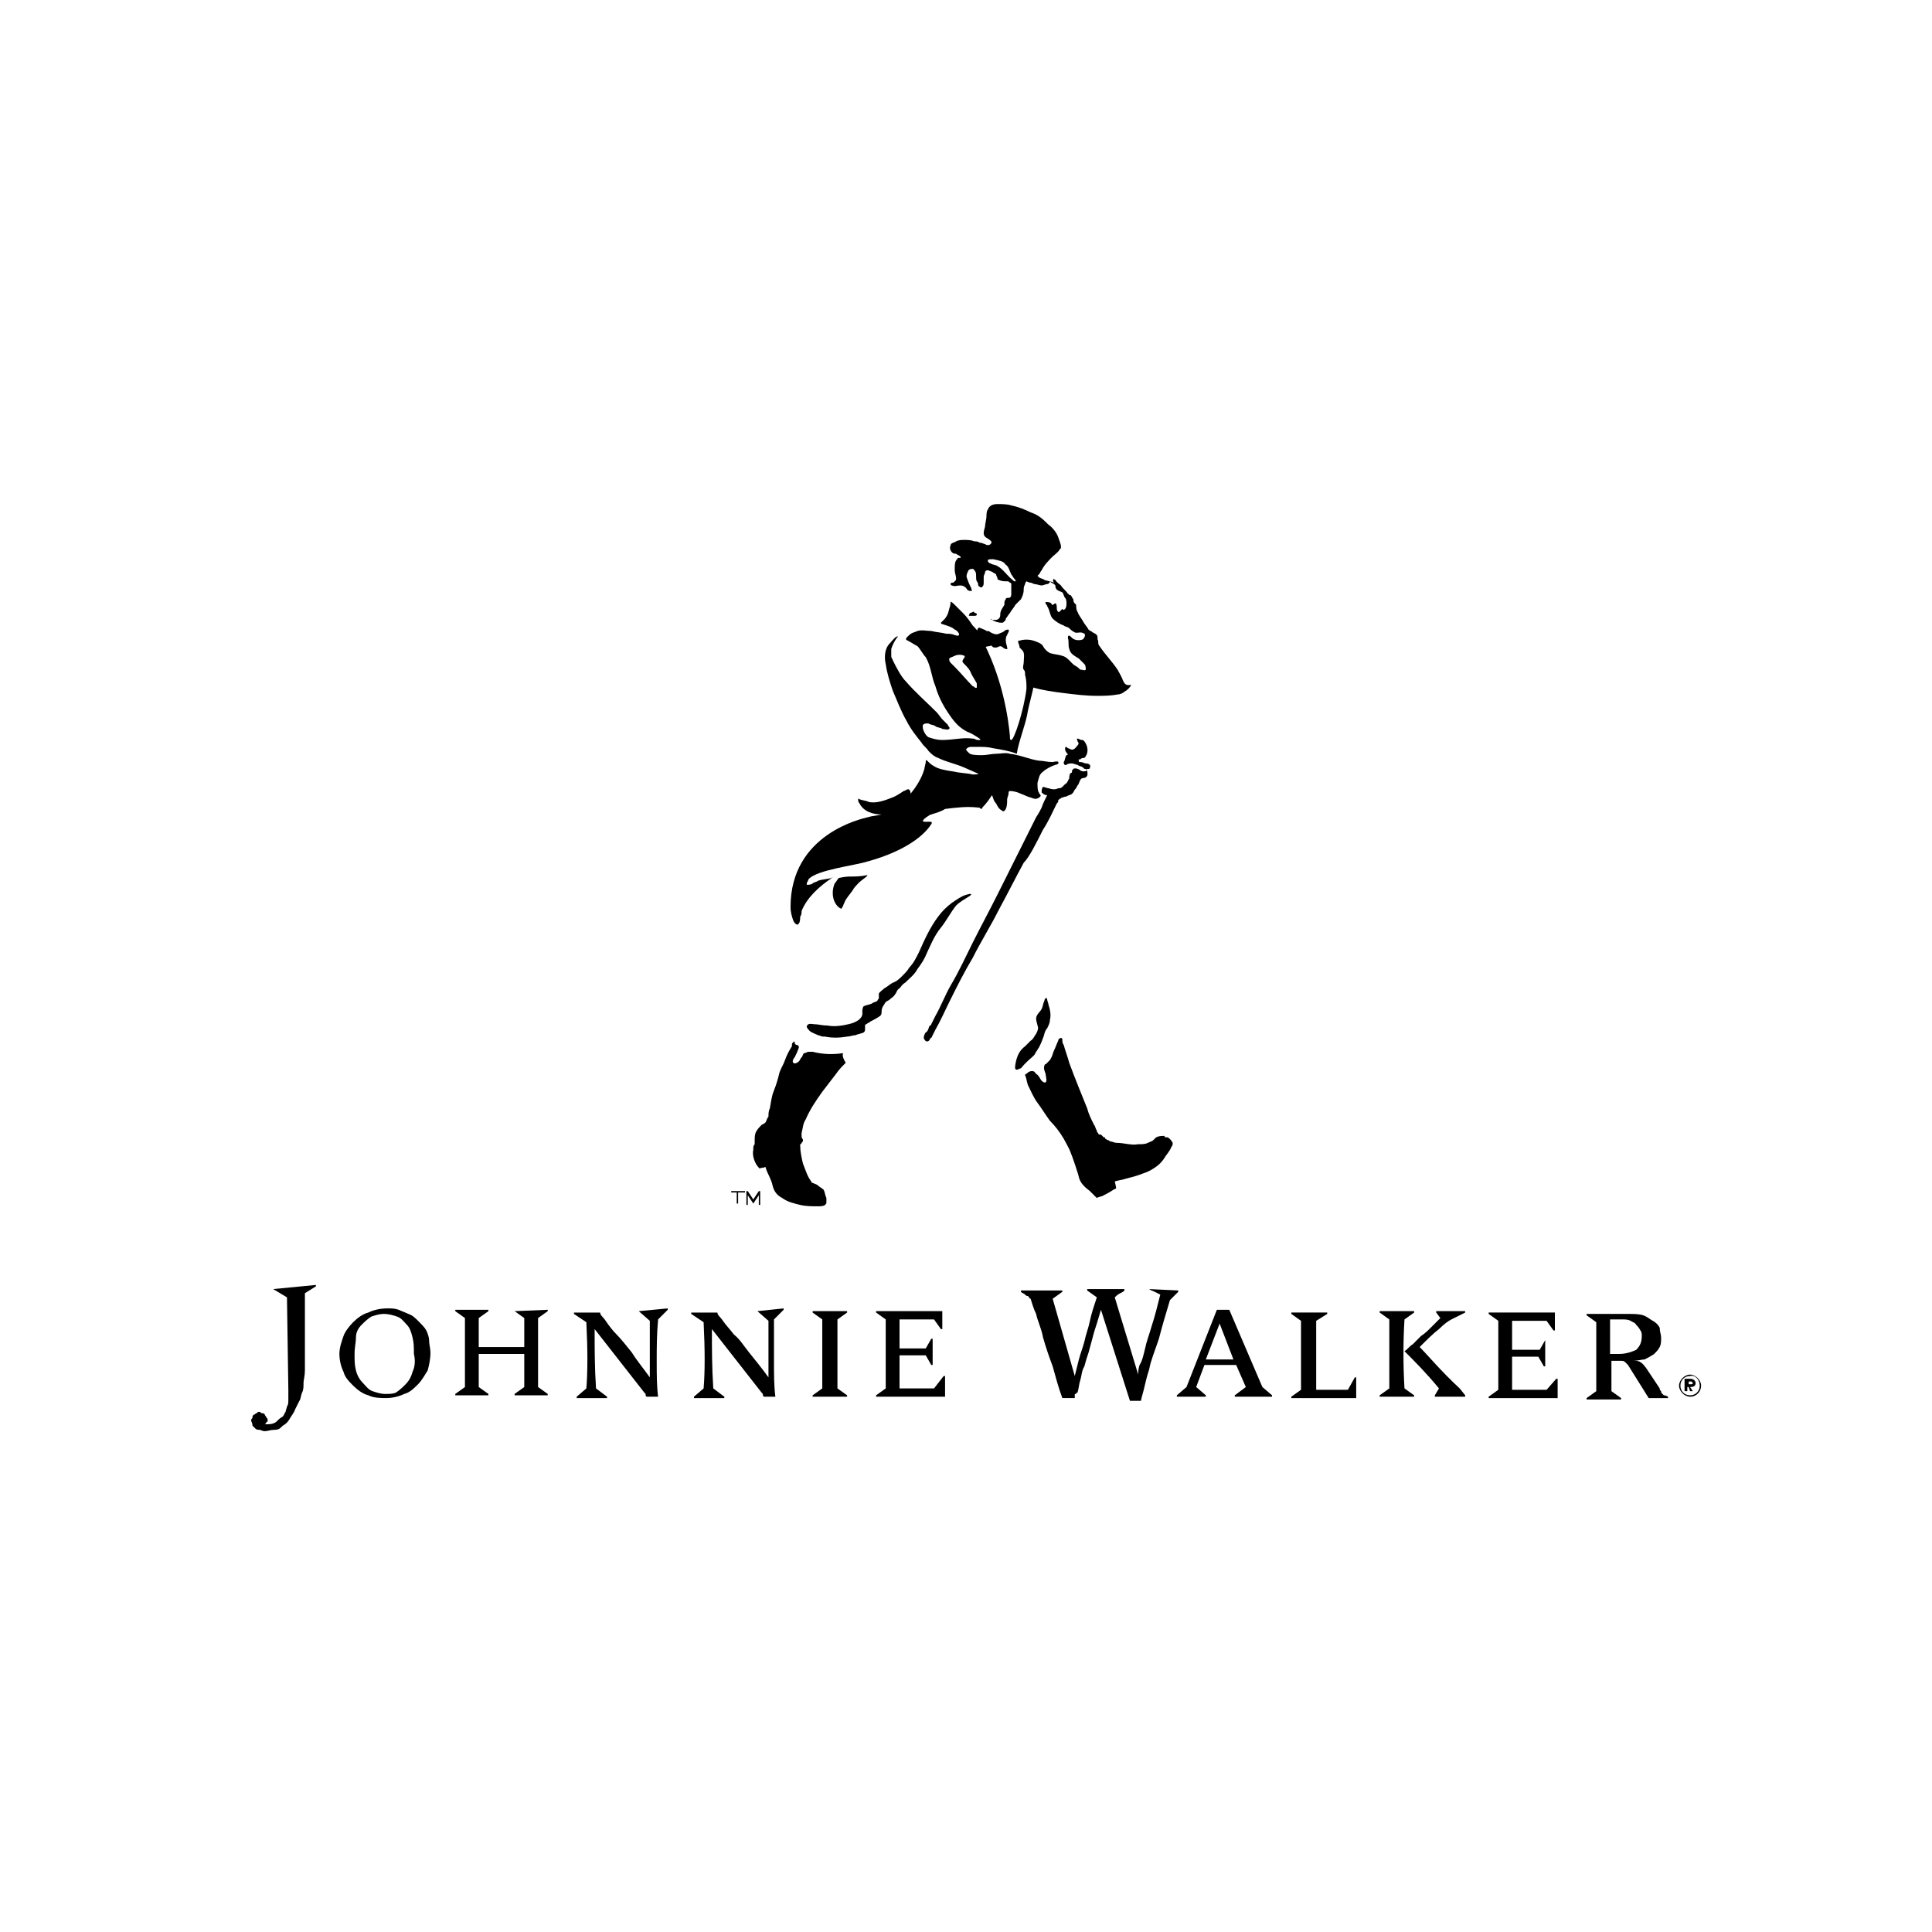 <?xml version="1.0" encoding="UTF-8" standalone="no"?> <svg xmlns:dc="http://purl.org/dc/elements/1.1/" xmlns:cc="http://creativecommons.org/ns#" xmlns:rdf="http://www.w3.org/1999/02/22-rdf-syntax-ns#" xmlns:svg="http://www.w3.org/2000/svg" xmlns="http://www.w3.org/2000/svg" viewBox="0 0 186.667 186.667" height="186.667" width="186.667" xml:space="preserve" id="svg2">  <defs id="defs6"> <clipPath id="clipPath18" clipPathUnits="userSpaceOnUse"> <path id="path16" d="M 0,140 H 140 V 0 H 0 Z"></path> </clipPath> </defs> <g transform="matrix(1.333,0,0,-1.333,0,186.667)" id="g10"> <g id="g12"> <g clip-path="url(#clipPath18)" id="g14"> <g transform="translate(54.9,45)" id="g20"> <path id="path22" style="fill:#000000;fill-opacity:1;fill-rule:nonzero;stroke:none" d="m 0,0 0.8,-0.7 v -1.9 -2.2 c -0.5,0.7 -1,1.3 -1.4,1.8 -0.4,0.5 -0.7,1 -1.1,1.3 -0.3,0.4 -0.6,0.7 -0.8,1 -0.2,0.3 -0.4,0.4 -0.4,0.599 H -4.8 V -0.2 l 0.9,-0.6 c 0.1,-2 0.1,-3.6 0,-4.8 l -0.7,-0.6 v -0.1 h 2.2 v 0.1 l -0.8,0.6 c -0.1,1.5 -0.1,2.9 -0.1,4.3 L 0.3,-5.9 C 0.4,-6 0.4,-6 0.4,-6.1 c 0,-0.1 0.1,-0.1 0.1,-0.1 h 0.8 c -0.1,0.8 -0.1,1.6 -0.1,2.6 v 3 l 0.7,0.7 v 0.1 z"></path> </g> <g transform="translate(60.7,44.4)" id="g24"> <path id="path26" style="fill:#000000;fill-opacity:1;fill-rule:nonzero;stroke:none" d="M 0,0 0.7,0.5 V 0.6 H -1.8 V 0.5 L -1.1,0 V -5 L -1.8,-5.5 V -5.601 H 0.7 V -5.5 L 0,-5 Z"></path> </g> <g transform="translate(67.7,39.4)" id="g28"> <path id="path30" style="fill:#000000;fill-opacity:1;fill-rule:nonzero;stroke:none" d="m 0,0 h -2.5 v 2.399 h 1.9 l 0.4,-0.7 h 0.1 V 3.6 H -0.2 L -0.6,2.899 h -1.9 v 1 V 5 H -1.3 0 L 0.5,4.3 H 0.6 V 5.6 H -4.2 V 5.5 L -3.5,5 V 0 l -0.7,-0.5 v -0.101 h 5 v 1.5 H 0.7 Z"></path> </g> <g transform="translate(46.3,45)" id="g32"> <path id="path34" style="fill:#000000;fill-opacity:1;fill-rule:nonzero;stroke:none" d="m 0,0 0.8,-0.7 v -1.9 -2.2 c -0.5,0.7 -1,1.3 -1.3,1.8 -0.4,0.5 -0.8,1 -1.1,1.3 -0.3,0.3 -0.6,0.7 -0.8,1 -0.2,0.3 -0.4,0.4 -0.4,0.599 H -4.7 V -0.2 l 0.9,-0.6 c 0.1,-2 0.1,-3.6 0,-4.8 l -0.7,-0.6 v -0.1 h 2.2 v 0.1 l -0.8,0.6 c -0.1,1.5 -0.1,2.9 -0.1,4.3 L 0.4,-5.9 C 0.5,-6 0.5,-6 0.5,-6.1 c 0,-0.1 0.1,-0.1 0.1,-0.1 h 0.8 c -0.1,0.8 -0.1,1.6 -0.1,2.6 0,0.9 0,1.9 0.1,3 l 0.7,0.7 v 0.1 z"></path> </g> <g transform="translate(83.3,46.6)" id="g36"> <path id="path38" style="fill:#000000;fill-opacity:1;fill-rule:nonzero;stroke:none" d="M 0,0 C 0.101,-0.1 0.2,-0.1 0.4,-0.199 0.601,-0.3 0.601,-0.3 0.8,-0.399 0.601,-1.199 0.4,-2 0.2,-2.6 0,-3.3 -0.2,-3.8 -0.3,-4.3 -0.399,-4.7 -0.5,-5.2 -0.7,-5.5 -0.8,-5.8 -0.8,-6 -0.8,-6.2 l -1.7,5.6 c 0.101,0.1 0.2,0.201 0.4,0.3 0.201,0.1 0.201,0.1 0.3,0.2 V 0 h -2.7 v -0.1 l 0.7,-0.5 C -4,-1.2 -4.2,-1.8 -4.3,-2.3 -4.399,-2.8 -4.6,-3.3 -4.7,-3.8 -4.8,-4.2 -5,-4.7 -5.1,-5.1 -5.2,-5.5 -5.3,-5.899 -5.399,-6.3 L -7,-0.7 l 0.7,0.5 v 0.1 h -3 V -0.2 C -9.2,-0.3 -9.1,-0.3 -9,-0.399 -8.899,-0.5 -8.899,-0.5 -8.8,-0.5 l 0.1,-0.1 c 0,-0.1 0.1,-0.1 0.1,-0.1 0.1,-0.3 0.201,-0.699 0.4,-1.1 0.1,-0.5 0.4,-1.099 0.5,-1.7 0.2,-0.7 0.4,-1.3 0.7,-2.1 0.2,-0.7 0.4,-1.5 0.7,-2.299 h 0.901 v 0.099 0.1 c 0,0.1 0,0.1 0.099,0.1 0,0.1 0.1,0.1 0.1,0.1 0.1,0.3 0.1,0.601 0.2,0.9 0.101,0.3 0.101,0.701 0.3,1 0.1,0.4 0.2,0.701 0.301,1 0.099,0.4 0.199,0.701 0.299,1.1 0.1,0.4 0.201,0.7 0.3,1 0.1,0.3 0.2,0.7 0.3,1 l 2.101,-6.6 H -0.6 c 0,0.1 0.1,0.4 0.201,0.8 0.099,0.401 0.199,0.901 0.399,1.5 0.101,0.6 0.4,1.3 0.7,2.2 0.2,0.8 0.5,1.8 0.8,2.8 0.101,0.1 0.3,0.3 0.4,0.401 C 2,-0.3 2,-0.3 2.101,-0.2 v 0.1 z"></path> </g> <g transform="translate(19.8,46.6)" id="g40"> <path id="path42" style="fill:#000000;fill-opacity:1;fill-rule:nonzero;stroke:none" d="M 0,0 1,-0.6 1.1,-7.3 V -8 C 1.1,-8.199 1.1,-8.399 1,-8.5 1,-8.6 0.9,-8.8 0.9,-8.899 0.8,-9 0.8,-9.199 0.6,-9.3 0.4,-9.399 0.3,-9.6 0.1,-9.7 -0.1,-9.8 -0.3,-9.8 -0.6,-9.8 l 0.1,0.1 c 0,0 0,0.1 0.1,0.1 v 0.1 c 0,0.101 0,0.101 -0.1,0.2 0,0.1 -0.1,0.1 -0.1,0.2 -0.1,0.1 -0.1,0.1 -0.2,0.1 -0.1,0 -0.1,0.101 -0.2,0.101 -0.1,0 -0.1,0 -0.2,-0.101 -0.1,0 -0.1,-0.1 -0.2,-0.1 -0.1,-0.1 -0.1,-0.1 -0.1,-0.2 0,-0.099 -0.1,-0.099 -0.1,-0.2 0,-0.1 0.1,-0.2 0.1,-0.399 0.1,-0.101 0.1,-0.101 0.2,-0.201 0.1,-0.1 0.2,-0.1 0.3,-0.1 0.1,0 0.2,-0.1 0.4,-0.1 0.2,0 0.4,0.1 0.7,0.1 0.3,0 0.4,0.1 0.6,0.301 0.2,0.099 0.4,0.299 0.5,0.5 C 1.3,-9.2 1.5,-9 1.6,-8.7 l 0.3,0.6 C 2,-8 2,-7.7 2.1,-7.5 c 0.1,0.2 0.1,0.4 0.1,0.7 0,0.2 0.1,0.5 0.1,0.901 v 1 1.199 1.5 1.9 l 0.8,0.5 v 0.1 z"></path> </g> <g transform="translate(30.9,43.6)" id="g44"> <path id="path46" style="fill:#000000;fill-opacity:1;fill-rule:nonzero;stroke:none" d="M 0,0 C -0.1,0.2 -0.3,0.4 -0.6,0.7 -0.8,0.9 -1,1.101 -1.3,1.2 -1.5,1.301 -1.8,1.4 -2,1.5 -2.3,1.601 -2.5,1.601 -2.8,1.601 -3.3,1.601 -3.8,1.5 -4.2,1.301 -4.6,1.2 -5,0.9 -5.3,0.601 c -0.3,-0.3 -0.6,-0.701 -0.7,-1 -0.1,-0.3 -0.3,-0.8 -0.3,-1.3 C -6.3,-2.1 -6.2,-2.6 -6,-3 c 0.1,-0.399 0.4,-0.699 0.7,-1 0.3,-0.3 0.7,-0.6 1.1,-0.699 0.4,-0.2 0.9,-0.2 1.3,-0.2 0.4,0 0.9,0.099 1.3,0.299 0.4,0.1 0.7,0.401 1,0.701 0.3,0.299 0.5,0.7 0.7,1 C 0.2,-2.5 0.3,-2.1 0.3,-1.6 0.3,-1.3 0.2,-1 0.2,-0.699 0.2,-0.5 0.1,-0.199 0,0 M -1,-3 C -1.1,-3.399 -1.3,-3.699 -1.5,-3.899 -1.7,-4.1 -1.9,-4.3 -2.2,-4.5 -2.4,-4.6 -2.7,-4.6 -3,-4.6 c -0.3,0 -0.6,0.1 -0.9,0.201 C -4.2,-4.3 -4.4,-4 -4.6,-3.8 c -0.2,0.2 -0.4,0.5 -0.5,0.901 -0.1,0.399 -0.1,0.7 -0.1,1.2 0,0.5 0.1,0.8 0.1,1.199 0,0.4 0.2,0.7 0.4,0.9 0.2,0.201 0.4,0.401 0.7,0.6 0.3,0.101 0.6,0.2 0.9,0.2 0.4,0 0.7,-0.099 1,-0.2 0.3,-0.1 0.5,-0.399 0.7,-0.6 0.2,-0.2 0.3,-0.5 0.4,-0.9 0.1,-0.399 0.1,-0.699 0.1,-1.199 C -0.8,-2.1 -0.8,-2.6 -1,-3"></path> </g> <g transform="translate(37.3,45)" id="g48"> <path id="path50" style="fill:#000000;fill-opacity:1;fill-rule:nonzero;stroke:none" d="m 0,0 0.7,-0.5 v -2.1 h -3.3 v 2.1 L -1.9,0 V 0.1 H -4.3 V 0 l 0.7,-0.5 v -5 L -4.3,-6 v -0.1 h 2.4 V -6 l -0.7,0.5 v 2.4 H 0.7 V -5.5 L 0,-6 V -6.1 H 2.4 V -6 l -0.7,0.5 v 5 L 2.4,0 v 0.1 z"></path> </g> <g transform="translate(89.1,45.1)" id="g52"> <path id="path54" style="fill:#000000;fill-opacity:1;fill-rule:nonzero;stroke:none" d="M 0,0 H -0.899 L -3.1,-5.6 -3.8,-6.199 V -6.3 h 2.101 v 0.101 L -2.399,-5.6 -1.8,-4 H 0.5 L 1.2,-5.6 0.4,-6.199 V -6.3 h 2.701 v 0.101 L 2.4,-5.6 Z m -1.699,-3.6 1,2.6 1,-2.6 z"></path> </g> <g transform="translate(112.1,39.3)" id="g56"> <path id="path58" style="fill:#000000;fill-opacity:1;fill-rule:nonzero;stroke:none" d="m 0,0 h -2.5 v 2.4 h 1.9 L -0.199,1.7 H -0.1 V 3.601 L -0.5,2.9 h -2 V 3.9 5 H -1.3 0 L 0.5,4.3 h 0.101 v 1.301 h -4.8 V 5.5 L -3.5,5 V 0 l -0.699,-0.5 v -0.1 h 5 V 0.8 L 0.7,0.8 Z"></path> </g> <g transform="translate(120.6,38.9)" id="g60"> <path id="path62" style="fill:#000000;fill-opacity:1;fill-rule:nonzero;stroke:none" d="M 0,0 -0.1,0.1 C -0.199,0.199 -0.199,0.199 -0.199,0.3 -0.3,0.399 -0.3,0.399 -0.3,0.5 L -1.3,2 C -1.399,2.1 -1.5,2.3 -1.699,2.399 -1.8,2.5 -2,2.5 -2.199,2.5 c 0.3,0 0.599,0.1 0.8,0.1 0.2,0.099 0.399,0.2 0.7,0.4 0.099,0.1 0.3,0.3 0.399,0.5 0.101,0.199 0.101,0.399 0.101,0.699 0,0.2 -0.101,0.401 -0.101,0.7 C -0.399,5.1 -0.6,5.3 -0.8,5.399 -1,5.5 -1.199,5.699 -1.5,5.8 c -0.3,0.099 -0.699,0.099 -1,0.099 h -1 -2.1 V 5.8 l 0.701,-0.5 v -5 L -5.6,-0.2 v -0.101 h 2.5 V -0.2 l -0.7,0.5 v 2.2 h 0.401 0.299 c 0.1,0 0.201,0 0.3,-0.101 C -2.699,2.3 -2.699,2.3 -2.6,2.199 L -1.1,-0.2 h 1.401 v 0.099 C 0.101,0 0.101,0 0,0 M -3.199,3 H -3.3 -3.6 -3.8 -3.899 v 2.5 h 0.299 0.3 0.2 0.1 c 0.2,0 0.4,0 0.601,-0.101 C -2.3,5.3 -2.1,5.3 -2,5.1 -1.899,5 -1.8,4.899 -1.699,4.699 -1.6,4.6 -1.6,4.399 -1.6,4.3 -1.6,3.899 -1.699,3.6 -2,3.3 -2.199,3.199 -2.699,3 -3.199,3"></path> </g> <g transform="translate(102.9,42.4)" id="g64"> <path id="path66" style="fill:#000000;fill-opacity:1;fill-rule:nonzero;stroke:none" d="M 0,0 C 0.5,0.5 1,1 1.399,1.3 1.8,1.699 2.1,1.899 2.3,2 l 1,0.5 V 2.6 H 1.199 V 2.5 L 1.5,2.1 0.8,1.399 C 0.6,1.199 0.399,1 0.1,0.8 -0.101,0.6 -0.301,0.399 -0.5,0.199 -0.7,0.1 -0.9,-0.2 -1.101,-0.301 -0.4,-1 0.5,-1.9 1.399,-3 L 1.1,-3.5 V -3.601 H 3.3 V -3.5 L 2.899,-3 C 1.5,-1.7 0.6,-0.601 0,0"></path> </g> <g transform="translate(101.8,44.4)" id="g68"> <path id="path70" style="fill:#000000;fill-opacity:1;fill-rule:nonzero;stroke:none" d="M 0,0 0.7,0.5 V 0.6 H -1.8 V 0.5 L -1.1,0 V -5 L -1.8,-5.5 V -5.601 H 0.7 V -5.5 L 0,-5 c -0.1,1.699 -0.1,3.399 0,5"></path> </g> <g transform="translate(97.7,39.3)" id="g72"> <path id="path74" style="fill:#000000;fill-opacity:1;fill-rule:nonzero;stroke:none" d="m 0,0 h -1.3 -1 v 5 l 0.8,0.5 V 5.601 H -4.101 V 5.5 L -3.4,5 V 0 L -4.101,-0.5 V -0.6 H 0.6 V 0.9 H 0.5 Z"></path> </g> <g transform="translate(54.6,53.1)" id="g76"> <path id="path78" style="fill:#000000;fill-opacity:1;fill-rule:nonzero;stroke:none" d="m 0,0 -0.4,0.601 h -0.1 v -1 h 0.1 v 0.7 L 0,-0.3 0.4,0.301 v -0.7 h 0.1 v 1 H 0.4 Z m -1,0.5 h 0.4 v 0.101 h -1 V 0.5 h 0.4 v -0.8 h 0.1 v 0.8 z"></path> </g> <g transform="translate(123.3,39.6)" id="g80"> <path id="path82" style="fill:#000000;fill-opacity:1;fill-rule:nonzero;stroke:none" d="M 0,0 C 0,0.4 -0.399,0.801 -0.8,0.801 -1.2,0.801 -1.6,0.4 -1.6,0 c 0,-0.399 0.4,-0.8 0.8,-0.8 0.5,0 0.8,0.401 0.8,0.8 m -0.1,0 c 0,-0.399 -0.299,-0.699 -0.7,-0.699 -0.4,0 -0.7,0.3 -0.7,0.699 0,0.4 0.3,0.7 0.7,0.7 0.401,0.101 0.7,-0.3 0.7,-0.7 m -0.299,0.2 c 0,0.101 -0.101,0.3 -0.401,0.3 H -1.2 V -0.399 H -1 V -0.1 h 0.101 L -0.8,-0.399 h 0.2 L -0.8,-0.1 c 0.3,0 0.401,0.1 0.401,0.3 m -0.201,0 c 0,-0.099 -0.1,-0.099 -0.1,-0.099 h -0.199 v 0.2 H -0.7 L -0.6,0.2"></path> </g> <g transform="translate(60.9,74.2)" id="g84"> <path id="path86" style="fill:#000000;fill-opacity:1;fill-rule:nonzero;stroke:none" d="M 0,0 C 0.1,0 0.1,-0.1 0.1,0 0.2,0.1 0.2,0.2 0.3,0.4 0.4,0.7 0.7,1 0.9,1.3 1,1.5 1.2,1.7 1.4,1.9 1.5,2 1.8,2.2 1.9,2.3 2,2.4 2,2.4 1.9,2.4 1.5,2.3 1,2.3 0.6,2.3 0.4,2.3 -0.1,2.2 -0.1,2.2 -0.2,2.1 -0.3,1.9 -0.4,1.8 -0.7,1.1 -0.5,0.3 0,0"></path> </g> <g transform="translate(71.1,93.4)" id="g88"> <path id="path90" style="fill:#000000;fill-opacity:1;fill-rule:nonzero;stroke:none" d="m 0,0 c 0,-0.1 0.101,-0.1 0.101,-0.2 0,-0.1 0.099,-0.1 0.099,-0.1 0.101,0 0.2,0.1 0.401,0.1 0.099,0 0.099,0.1 0.2,0 0.099,-0.1 0.099,-0.1 0.3,-0.1 0.099,0 0.2,0.1 0.299,0.1 0.1,0 0.201,-0.1 0.201,-0.1 C 1.7,-0.4 2,-0.5 1.9,-0.3 1.9,-0.2 1.801,0 1.801,0.2 c 0,0.1 0,0.3 0.099,0.4 C 1.9,0.7 2.101,0.9 2,1 1.9,1 1.801,1 1.7,0.9 1.601,0.8 1.5,0.8 1.301,0.7 1.101,0.6 0.9,0.7 0.7,0.8 0.601,0.9 0.5,0.9 0.4,0.9 0.301,1 0.2,1 0,1.1 -0.1,1.1 -0.1,1.2 -0.2,1.1 -0.3,1 -0.3,0.8 -0.3,0.7 -0.2,0.5 -0.1,0.3 0,0"></path> </g> <g transform="translate(70.3,95.4)" id="g92"> <path id="path94" style="fill:#000000;fill-opacity:1;fill-rule:nonzero;stroke:none" d="M 0,0 H 0.3 C 0.4,0 0.5,0 0.5,0.1 0.5,0.2 0.4,0.2 0.4,0.2 0.3,0.2 0.3,0.3 0.3,0.3 0.2,0.3 0.1,0.2 0,0.2 -0.1,0 -0.1,0 0,0"></path> </g> <g transform="translate(77.3,84.6)" id="g96"> <path id="path98" style="fill:#000000;fill-opacity:1;fill-rule:nonzero;stroke:none" d="M 0,0 C 0.101,0.1 0.3,0.1 0.4,0.1 0.5,0.1 0.7,0 0.8,0 c 0.1,-0.1 0.301,-0.1 0.4,-0.2 0.1,-0.1 0.1,-0.1 0.2,-0.1 0,0 0,-0.1 0.1,0 H 1.601 C 1.7,-0.3 1.7,-0.2 1.7,-0.2 1.8,0 1.601,0.1 1.4,0.1 1.3,0.1 1.2,0.2 1,0.2 0.9,0.2 0.9,0.2 0.9,0.3 0.8,0.4 1,0.4 1,0.4 1.101,0.5 1.2,0.5 1.3,0.5 1.601,0.8 1.601,1.3 1.3,1.7 1.2,1.8 1.2,1.8 1.101,1.8 1,1.8 0.9,1.9 0.8,1.9 0.7,1.9 0.8,1.8 0.8,1.7 0.9,1.6 0.9,1.5 0.8,1.4 0.7,1.3 0.601,1.1 0.4,1.1 0.3,1.1 0.2,1.2 0.101,1.2 L 0,1.3 C -0.1,1.3 -0.1,1.2 -0.1,1.2 -0.1,1.1 -0.1,1 0,0.9 0,0.8 0.101,0.8 0.101,0.8 0.101,0.7 0,0.7 0,0.7 -0.1,0.6 -0.1,0.3 -0.2,0.2 -0.2,-0.1 0,0 0,0"></path> </g> <g transform="translate(74.9,63.5)" id="g100"> <path id="path102" style="fill:#000000;fill-opacity:1;fill-rule:nonzero;stroke:none" d="M 0,0 C 0.1,0.1 0.1,0.1 0.199,0.3 0.3,0.4 0.3,0.5 0.399,0.6 0.5,0.8 0.6,1 0.699,1.3 0.8,1.5 0.8,1.8 1,2 1.1,2.2 1.199,2.4 1.199,2.6 1.3,3 1.199,3.4 1.1,3.7 1.1,3.8 1,4 1,4.1 1,4.2 0.899,4.2 0.899,4.2 0.899,4.2 0.8,4.1 0.8,4 0.699,3.8 0.699,3.6 0.6,3.4 0.5,3.2 0.199,3 0.199,2.7 0.199,2.5 0.3,2.3 0.3,2.2 0.399,2 0.3,1.8 0.199,1.6 0.1,1.5 0,1.2 -0.2,1.1 -0.301,1 -0.5,0.8 -0.601,0.7 -1,0.4 -1.2,0 -1.301,-0.6 -1.301,-0.7 -1.4,-1 -1.2,-1 c 0.099,0 0.2,0.1 0.3,0.1 0.4,0.5 0.7,0.7 0.9,0.9"></path> </g> <g transform="translate(84.6,57.6)" id="g104"> <path id="path106" style="fill:#000000;fill-opacity:1;fill-rule:nonzero;stroke:none" d="M 0,0 H -0.1 C -0.199,0 -0.199,0.101 -0.199,0.101 -0.399,0.101 -0.6,0.101 -0.8,0 -0.899,-0.1 -0.899,-0.1 -1,-0.199 -1.1,-0.3 -1.199,-0.3 -1.399,-0.399 -1.6,-0.5 -1.8,-0.5 -2.1,-0.5 -2.6,-0.6 -3.1,-0.399 -3.699,-0.399 -3.8,-0.399 -4,-0.3 -4.1,-0.3 c -0.099,0 -0.099,0.1 -0.2,0.1 -0.099,0 -0.099,0.1 -0.2,0.1 0,0.1 0,0.1 -0.1,0.1 -0.099,0.101 -0.099,0.101 -0.2,0.2 H -4.899 C -5,0.2 -5,0.3 -5,0.3 -5.1,0.4 -5.1,0.4 -5.1,0.5 -5.199,0.601 -5.199,0.8 -5.3,0.9 -5.5,1.3 -5.699,1.7 -5.8,2.101 -6.199,3.101 -6.699,4.3 -7.1,5.4 -7.199,5.8 -7.399,6.3 -7.5,6.7 -7.6,6.8 -7.6,7 -7.6,7.101 -7.6,7.2 -7.699,7.2 -7.699,7.2 -7.8,7.2 -7.899,7.101 -7.899,7 -8,6.8 -8.1,6.5 -8.199,6.3 -8.3,6.101 -8.3,5.9 -8.5,5.601 -8.6,5.5 -8.6,5.5 -8.699,5.4 L -8.8,5.3 C -8.899,5.3 -8.899,5.2 -8.899,5.2 -9,4.9 -8.8,4.7 -8.8,4.5 -8.8,4.4 -8.699,4.101 -8.8,4 -8.899,3.9 -9.1,4.101 -9.1,4.101 -9.199,4.2 -9.3,4.5 -9.5,4.601 -9.6,4.7 -9.6,4.8 -9.8,4.8 -10,4.8 -10.1,4.7 -10.199,4.601 -10.3,4.601 -10.3,4.5 -10.3,4.5 -10.199,4.3 -10.199,4.101 -10.1,3.8 -9.899,3.4 -9.699,2.9 -9.399,2.5 -9.1,2.101 -8.8,1.601 -8.5,1.2 c 0.4,-0.4 0.7,-0.8 1,-1.3 0.101,-0.2 0.4,-0.7 0.5,-1 0.101,-0.2 0.601,-1.7 0.601,-1.799 C -6.3,-3.3 -6,-3.6 -5.6,-3.899 -5.5,-4 -5.3,-4.2 -5.199,-4.3 L -5.1,-4.399 c 0.1,0.099 0.401,0.099 0.5,0.199 0.201,0.1 0.401,0.2 0.701,0.4 l 0.2,0.1 c 0,0.1 -0.101,0.5 -0.101,0.5 0.3,0.1 0.5,0.1 0.8,0.2 0.4,0.101 0.801,0.2 1.301,0.4 0.3,0.1 0.5,0.201 0.8,0.401 C -0.6,-2 -0.399,-1.8 -0.199,-1.5 -0.1,-1.3 0.2,-1 0.301,-0.699 0.4,-0.6 0.4,-0.5 0.4,-0.399 0.301,-0.199 0.101,0 0,0"></path> </g> <g transform="translate(68.2,72.8)" id="g108"> <path id="path110" style="fill:#000000;fill-opacity:1;fill-rule:nonzero;stroke:none" d="m 0,0 c 0.4,0.5 0.7,1.1 1.1,1.6 0.3,0.3 0.7,0.5 1,0.7 L 2.2,2.4 C 2.1,2.5 2,2.4 1.9,2.4 1.5,2.3 1.1,2 0.8,1.8 0.4,1.5 0.1,1.2 -0.2,0.8 -0.8,0 -1.2,-0.9 -1.6,-1.8 -1.8,-2.2 -2,-2.6 -2.3,-2.9 -2.4,-3.1 -2.6,-3.3 -2.8,-3.5 -3,-3.7 -3.2,-3.899 -3.5,-4 -3.7,-4.1 -3.9,-4.3 -4.1,-4.399 -4.2,-4.5 -4.5,-4.7 -4.5,-4.8 v -0.3 c 0,-0.1 -0.1,-0.1 -0.1,-0.2 -0.1,-0.099 -0.3,-0.099 -0.4,-0.2 -0.2,-0.1 -0.4,-0.1 -0.6,-0.2 -0.1,-0.1 -0.1,-0.4 -0.1,-0.4 0.1,-0.5 -0.5,-0.799 -1,-0.9 -0.4,-0.1 -1,-0.2 -1.5,-0.1 -0.4,0 -0.7,0.1 -1,0.1 -0.1,0 -0.4,0.1 -0.5,-0.1 -0.1,-0.1 0.1,-0.299 0.2,-0.4 0.1,-0.1 0.4,-0.2 0.6,-0.3 0.1,0 0.2,-0.099 0.4,-0.099 h 0.1 c 0.5,-0.101 1,-0.101 1.6,0 0.2,0 0.4,0.099 0.6,0.099 0.2,0.1 0.4,0.1 0.6,0.2 0.1,0.1 0.1,0.1 0.1,0.3 v 0.2 c 0,0.1 0.1,0.1 0.1,0.1 0.1,0.1 0.2,0.1 0.3,0.2 0.2,0.1 0.4,0.2 0.7,0.401 0.1,0.099 0.1,0.199 0.1,0.299 0,0.1 0,0.201 0.1,0.4 0.1,0.1 0.1,0.2 0.2,0.301 0.1,0.099 0.2,0.099 0.3,0.199 0.1,0.1 0.3,0.2 0.4,0.4 0.1,0.1 0.1,0.3 0.3,0.401 0.1,0.099 0.2,0.299 0.4,0.399 0.3,0.3 0.7,0.6 0.9,1 0.3,0.4 0.5,0.7 0.7,1.2 0.2,0.4 0.5,1.2 1,1.8"></path> </g> <g transform="translate(61.1,63.7)" id="g112"> <path id="path114" style="fill:#000000;fill-opacity:1;fill-rule:nonzero;stroke:none" d="M 0,0 C -0.7,-0.101 -1.4,-0.101 -2.2,0.1 H -2.5 C -2.6,0.1 -2.7,0 -2.8,0 -2.9,0 -2.9,-0.2 -3,-0.3 -3.1,-0.4 -3.1,-0.5 -3.2,-0.601 -3.3,-0.7 -3.5,-0.8 -3.6,-0.7 c -0.1,0.099 0,0.3 0.1,0.4 0.1,0.199 0.2,0.4 0.3,0.699 V 0.5 c -0.1,0.1 -0.1,0.1 -0.2,0.1 -0.1,0.1 -0.1,0.1 -0.1,0.2 0,0.099 -0.1,0 -0.1,0 C -3.7,0.7 -3.7,0.7 -3.7,0.5 -3.9,0.2 -4.1,-0.2 -4.2,-0.5 -4.3,-0.8 -4.5,-1.101 -4.6,-1.4 -4.7,-1.8 -4.8,-2.2 -5,-2.7 -5.2,-3.2 -5.2,-3.5 -5.3,-4 -5.4,-4.2 -5.4,-4.4 -5.4,-4.601 -5.5,-4.7 -5.5,-4.8 -5.6,-5 -5.7,-5.101 -5.7,-5.101 -5.9,-5.2 -6,-5.3 -6.2,-5.5 -6.3,-5.7 -6.4,-5.9 -6.4,-6.101 -6.4,-6.4 V -6.5 -6.601 C -6.5,-6.7 -6.5,-6.8 -6.5,-7 c -0.1,-0.4 0.1,-1 0.4,-1.3 0,-0.1 0.2,0 0.3,0 0.1,0 0.2,0.1 0.2,0 0.1,-0.4 0.4,-0.801 0.5,-1.301 0.1,-0.399 0.3,-0.699 0.7,-0.899 0.4,-0.3 0.9,-0.4 1.3,-0.5 0.4,-0.101 0.9,-0.101 1.3,-0.101 0.1,0 0.4,0 0.5,0.101 0.1,0.1 0.1,0.1 0.1,0.2 v 0.3 c -0.1,0.2 -0.1,0.399 -0.2,0.6 -0.1,0.1 -0.3,0.2 -0.4,0.299 C -1.9,-9.5 -2,-9.5 -2.2,-9.4 c -0.1,0 -0.1,0.1 -0.1,0.1 -0.3,0.4 -0.4,0.8 -0.6,1.3 -0.1,0.399 -0.2,0.899 -0.2,1.3 v 0.099 c 0.1,0 0.1,0.101 0.1,0.101 0.1,0.1 0.1,0.1 0.1,0.2 0,0.1 -0.1,0.1 -0.1,0.3 v 0.2 c 0.1,0.4 0.1,0.699 0.3,1 0.3,0.699 0.7,1.3 1.2,2 0.3,0.4 0.7,0.9 1,1.3 0.2,0.3 0.4,0.5 0.7,0.8 C -0.1,-0.2 0,-0.101 0,0 0.2,0 0,0 0,0"></path> </g> <g transform="translate(75.6,79.9)" id="g116"> <path id="path118" style="fill:#000000;fill-opacity:1;fill-rule:nonzero;stroke:none" d="M 0,0 C 0.4,0.6 0.7,1.3 1,1.9 1.101,2 1.101,2 1.101,2.1 c 0,0 0,0.1 0.099,0.1 0,0.1 0.101,0 0.101,0.1 C 1.4,2.3 1.5,2.4 1.7,2.4 1.801,2.5 2,2.5 2.101,2.6 2.2,2.7 2.2,2.7 2.301,2.9 2.4,3 2.4,3 2.5,3.2 2.601,3.3 2.601,3.4 2.7,3.6 2.801,3.8 3,3.7 3.101,3.8 3.301,3.9 3.2,4.2 3.2,4.3 3.101,4.2 2.801,4.2 2.7,4.3 2.601,4.4 2.301,4.5 2.2,4.4 2.101,4.3 2.101,4.3 2.101,4.2 2.101,4.1 2,4.1 2,4.1 1.9,4 1.9,3.8 1.9,3.7 1.801,3.6 1.801,3.4 1.601,3.3 1.5,3.2 1.5,3.2 1.4,3.1 1.301,3 1.2,3 1.101,3 0.9,2.9 0.7,2.9 0.4,3 0.301,3 0.101,3.1 0,3.1 -0.1,3 -0.1,2.8 -0.1,2.7 0,2.6 0.101,2.5 0.301,2.5 0.101,2.1 0,1.9 -0.1,1.6 -0.199,1.4 -0.3,1.2 -0.5,0.9 -0.899,0.1 -1.3,-0.7 -1.699,-1.5 -2.199,-2.5 -2.8,-3.7 -3.3,-4.7 -3.899,-5.9 -4.5,-7 -5.1,-8.2 c -0.5,-1 -1,-2.1 -1.6,-3.1 -0.4,-0.7 -0.699,-1.5 -1.1,-2.2 l -0.3,-0.6 c 0,-0.1 -0.1,-0.1 -0.1,-0.1 -0.1,-0.1 -0.1,-0.4 -0.3,-0.5 -0.1,-0.1 -0.2,-0.4 -0.1,-0.5 0.1,-0.2 0.3,-0.2 0.4,0 0,0.1 0.1,0.1 0.1,0.1 l 0.3,0.6 c 0.401,0.7 0.7,1.4 1.1,2.2 0.5,1 1,2 1.6,3 0.6,1.2 1.3,2.3 1.901,3.5 0.599,1.1 1.199,2.3 1.8,3.4 C -1,-2 -0.5,-1 0,0"></path> </g> <g transform="translate(70.8,90.2)" id="g120"> <path id="path122" style="fill:#000000;fill-opacity:1;fill-rule:nonzero;stroke:none" d="M 0,0 C -0.1,-0.1 -0.2,0.1 -0.3,0.1 -0.7,0.5 -1.2,1.1 -1.6,1.5 -1.7,1.6 -1.8,1.7 -1.9,1.8 -2,1.9 -2,2 -2,2.1 c 0.1,0.1 0.2,0.1 0.4,0.2 0.2,0.1 0.5,0.1 0.7,0 C -0.8,2.2 -1,2.1 -1,2 -1.1,1.9 -1,1.8 -0.9,1.7 -0.7,1.5 -0.5,1.3 -0.4,1 -0.3,0.8 -0.1,0.5 0,0.3 V 0 M 2.8,7.7 C 2.7,7.7 2.7,7.7 2.601,7.8 2.2,8.1 1.9,8.6 1.5,8.8 1.4,8.9 1.101,8.9 1,9 0.9,9 0.8,9.1 0.8,9.2 0.8,9.3 0.9,9.3 1.2,9.3 1.601,9.2 1.9,9.2 2.101,8.9 2.3,8.8 2.4,8.4 2.5,8.2 2.601,8.1 2.601,8 2.8,7.8 V 7.7 c 0.1,0.1 0.1,0 0,0 M 10.601,0.5 C 10.5,0.8 10.3,1.1 10.2,1.3 9.8,1.9 9.3,2.4 8.9,3 8.8,3.1 8.8,3.2 8.8,3.4 8.7,3.5 8.8,3.7 8.7,3.8 8.601,3.9 8.601,3.9 8.4,4 8.3,4.1 8.2,4.1 8.101,4.2 8,4.4 7.8,4.6 7.7,4.8 7.601,5 7.4,5.2 7.3,5.5 7.2,5.6 7.2,5.9 7.2,6 L 7.101,6.1 C 7,6.2 7,6.3 7,6.4 6.9,6.5 6.9,6.6 6.8,6.7 H 6.7 C 6.7,6.8 6.601,6.8 6.601,6.8 6.5,7 6.2,7.2 6.101,7.4 6,7.5 5.8,7.6 5.7,7.8 5.601,7.8 5.601,7.9 5.601,7.9 5.5,7.8 5.5,7.7 5.601,7.6 5.4,7.7 5.2,7.7 4.9,7.8 4.8,7.9 4.601,7.9 4.5,8 L 4.4,8.1 4.5,8.2 C 4.601,8.3 4.601,8.4 4.7,8.5 4.9,8.9 5.2,9.2 5.5,9.5 5.601,9.6 5.9,9.8 6,10 6.101,10.1 6.101,10.1 6.101,10.2 6.101,10.4 6,10.6 5.9,10.9 5.8,11.2 5.5,11.6 5.2,11.8 4.8,12.2 4.5,12.5 3.9,12.7 3.5,12.9 3,13.1 2.5,13.2 2.2,13.3 1.8,13.3 1.5,13.3 1.2,13.3 0.9,13.2 0.8,12.9 0.7,12.8 0.7,12.5 0.7,12.4 0.7,12.2 0.601,11.9 0.601,11.7 0.601,11.6 0.5,11.4 0.5,11.2 0.5,11 0.601,10.9 0.8,10.8 0.9,10.7 1.2,10.6 1,10.4 0.9,10.3 0.7,10.3 0.601,10.4 0.5,10.4 0.4,10.5 0.2,10.5 c -0.1,0.1 -0.3,0.1 -0.4,0.1 -0.2,0.1 -0.5,0.1 -0.7,0.1 -0.2,0 -0.4,0 -0.6,-0.1 -0.1,-0.1 -0.4,-0.1 -0.4,-0.3 -0.1,-0.2 0,-0.4 0.1,-0.5 0.1,-0.1 0.2,-0.1 0.3,-0.1 0.1,-0.1 0.2,-0.1 0.3,-0.2 0.1,-0.1 0,-0.1 -0.1,-0.1 -0.1,0 -0.1,0 -0.1,-0.1 -0.1,0 -0.1,-0.1 -0.1,-0.1 -0.1,-0.1 -0.1,-0.4 -0.1,-0.7 0,-0.2 0.1,-0.4 0.1,-0.6 0,-0.1 0,-0.1 -0.1,-0.2 -0.1,-0.1 -0.1,-0.1 -0.2,-0.1 -0.1,0 -0.1,-0.1 -0.1,-0.1 0,-0.1 0.1,-0.1 0.1,-0.1 0.2,-0.1 0.4,0 0.6,0 0.2,0 0.4,-0.1 0.5,-0.3 C -0.6,7 -0.5,7 -0.4,7 c 0.1,0 0,0.1 0,0.2 -0.1,0.2 -0.2,0.4 -0.3,0.7 -0.1,0.2 0,0.4 0.1,0.6 0.1,0.1 0.2,0.1 0.3,0.1 0.1,0 0.1,-0.1 0.2,-0.2 C 0,8.2 -0.1,7.9 0,7.7 0.1,7.6 0.1,7.5 0.1,7.4 0.2,7.3 0.3,7.2 0.4,7.3 0.5,7.4 0.5,7.5 0.5,7.6 V 8 C 0.5,8.2 0.601,8.2 0.601,8.4 0.7,8.5 0.7,8.5 0.8,8.5 0.9,8.5 1,8.4 1.101,8.4 1.2,8.3 1.3,8.3 1.4,8.2 1.4,8.1 1.5,8 1.5,7.9 1.5,7.8 1.601,7.8 1.601,7.8 1.8,7.7 2,7.7 2.2,7.7 c 0.1,0 0.1,0 0.2,-0.1 0.1,0 0.1,-0.1 0.1,-0.1 V 6.8 C 2.5,6.7 2.5,6.5 2.3,6.5 2.2,6.5 2.101,6.5 2.101,6.4 2,6.3 2,6.2 2,6 1.9,5.8 1.7,5.6 1.7,5.3 1.7,5.2 1.7,5.1 1.601,5 1.5,4.9 1.4,4.9 1.3,4.9 H 1.101 C 1,4.9 1,5 1,5 L 1.101,4.9 C 1.3,4.8 1.5,4.7 1.8,4.7 1.9,4.7 1.9,4.7 2,4.8 2.101,4.9 2.101,4.9 2.101,5 2.2,5.1 2.3,5.3 2.4,5.4 2.5,5.6 2.7,5.8 2.8,6 c 0.1,0.1 0.301,0.3 0.4,0.4 0.1,0.2 0.2,0.4 0.2,0.7 0,0.1 0,0.2 0.1,0.4 0,0.1 0.101,0.2 0.101,0.2 C 3.601,7.7 3.8,7.6 3.9,7.6 4,7.6 4.101,7.5 4.2,7.5 4.3,7.5 4.601,7.4 4.7,7.4 4.8,7.4 5,7.5 5.101,7.5 5.2,7.5 5.3,7.6 5.3,7.7 5.4,7.6 5.4,7.6 5.601,7.5 L 5.7,7.4 V 7.3 c 0,0 0,-0.1 0.1,-0.2 C 5.9,7 6,7 6.2,6.9 6.3,6.8 6.3,6.6 6.4,6.5 6.5,6.4 6.5,6.2 6.5,6.1 6.5,6 6.5,5.8 6.4,5.7 6.3,5.6 6.3,5.6 6.2,5.7 6.101,5.6 6.101,5.6 6,5.5 5.9,5.4 5.8,5.6 5.8,5.7 5.8,5.8 5.8,6.1 5.7,6.1 5.601,6.1 5.601,6 5.5,6 5.4,6 5.4,6.1 5.4,6.1 5.3,6.2 5.101,6.2 5,6.2 4.9,6.1 5.101,6 5.101,5.9 5.3,5.6 5.3,5.2 5.5,5 5.7,4.8 6,4.6 6.3,4.5 6.4,4.4 6.601,4.4 6.7,4.3 6.8,4.2 6.9,4.1 7.101,4 7.3,3.9 7.5,4.1 7.8,3.9 7.9,3.8 7.8,3.6 7.7,3.5 7.5,3.4 7.101,3.4 6.9,3.6 L 6.8,3.7 C 6.7,3.8 6.601,3.8 6.601,3.6 6.7,3.3 6.601,3.1 6.7,2.8 6.8,2.4 7.101,2.3 7.4,2.1 7.5,2 7.601,1.9 7.8,1.7 7.9,1.6 7.9,1.4 7.9,1.3 7.8,1.2 7.7,1.3 7.5,1.3 7.4,1.4 7.3,1.5 7.101,1.6 6.8,1.8 6.601,2.2 6.2,2.3 5.9,2.4 5.601,2.4 5.3,2.5 5.101,2.6 4.9,2.8 4.8,3 4.7,3.2 4.4,3.3 4.101,3.4 3.8,3.5 3.4,3.5 3.101,3.4 H 3 V 3.3 C 3,3.2 3.101,3.1 3.101,2.9 3.2,2.8 3.2,2.8 3.3,2.7 3.5,2.5 3.4,2.1 3.4,1.8 3.4,1.7 3.3,1.4 3.4,1.3 3.5,1.2 3.5,1.1 3.5,0.9 3.601,0.6 3.601,0.2 3.601,-0.1 3.4,-1.7 2.7,-3.8 2.5,-3.8 2.4,-3.8 2.4,-3.7 2.4,-3.5 2.3,-2.4 1.9,0.8 0.2,3.8 0.1,4.1 -0.1,4.3 -0.3,4.5 -0.5,4.8 -0.7,5.1 -1,5.4 -1.2,5.6 -1.4,5.8 -1.6,6 -1.6,6 -1.9,6.3 -1.9,6.2 -1.9,6.1 -1.9,6 -2,5.7 -2.1,5.3 -2.1,5.3 -2.3,5 L -2.5,4.8 -2.6,4.7 c 0,-0.1 0.1,-0.1 0.1,-0.1 0.3,-0.1 0.7,-0.2 0.9,-0.4 0.1,0 0.4,-0.3 0.3,-0.4 -0.1,-0.1 -0.2,0 -0.3,0 C -1.8,3.9 -2,3.9 -2.2,3.9 -2.6,4 -2.9,4 -3.3,4.1 -3.6,4.1 -4,4.2 -4.3,4.1 -4.5,4 -4.7,4 -4.9,3.8 -5,3.7 -5.3,3.5 -5,3.4 -4.8,3.3 -4.5,3.1 -4.3,3 -4.1,2.8 -3.9,2.4 -3.7,2.2 -3.3,1.5 -3.3,0.8 -3,0.1 c 0.2,-0.7 0.5,-1.3 0.9,-1.9 0.2,-0.3 0.4,-0.6 0.7,-0.9 0.2,-0.2 0.5,-0.4 0.7,-0.5 0.3,-0.1 0.6,-0.3 0.9,-0.5 0.1,-0.1 0.1,-0.1 -0.1,-0.1 -0.2,0 -0.2,0.1 -0.4,0.1 -0.7,0.1 -1.4,-0.1 -2.2,-0.1 -0.4,0 -0.7,0.1 -1,0.2 -0.2,0.1 -0.5,0.6 -0.4,0.9 0.1,0.1 0.2,0.1 0.4,0.1 0.1,-0.1 0.4,-0.1 0.5,-0.2 0.1,-0.1 0.4,-0.1 0.5,-0.2 0.1,0 0.4,-0.1 0.5,0 0.1,0.1 -0.1,0.2 -0.1,0.3 -0.1,0.1 -0.3,0.3 -0.4,0.4 -0.1,0.1 -0.3,0.4 -0.4,0.5 -0.7,0.7 -1.6,1.5 -2.2,2.2 -0.4,0.4 -0.7,1 -1,1.6 0,0.1 -0.1,0.1 -0.1,0.3 v 0.5 c 0.1,0.3 0.2,0.5 0.4,0.8 l 0.1,0.1 H -5.8 C -6,3.6 -6.2,3.3 -6.4,3.1 -6.7,2.7 -6.7,2.1 -6.6,1.7 -6.5,1 -6.3,0.4 -6.1,-0.2 c 0.3,-0.7 0.6,-1.5 1,-2.2 0.3,-0.6 0.7,-1.1 1.1,-1.6 0.1,-0.2 0.4,-0.4 0.5,-0.6 0.2,-0.2 0.4,-0.4 0.7,-0.5 0.6,-0.3 1.2,-0.4 1.9,-0.7 0.2,-0.1 0.7,-0.3 0.9,-0.4 0.3,-0.1 -0.1,-0.1 -0.3,-0.1 -0.4,0.1 -0.9,0.1 -1.3,0.2 -0.7,0.1 -1.2,0.2 -1.5,0.4 -0.2,0.1 -0.4,0.3 -0.5,0.4 -0.1,0.1 -0.1,0 -0.1,-0.1 0,-0.1 -0.1,-0.4 -0.1,-0.5 -0.2,-0.7 -0.6,-1.3 -1,-1.8 0,0.1 0,0.2 -0.1,0.3 -0.1,0.1 -0.3,-0.1 -0.4,-0.1 -0.3,-0.2 -0.6,-0.4 -0.9,-0.5 -0.5,-0.2 -1.1,-0.4 -1.6,-0.3 -0.2,0.1 -0.4,0.1 -0.7,0.2 0,0 -0.1,0.1 -0.1,0 0,-0.1 0,-0.2 0.1,-0.3 0.3,-0.6 1,-0.8 1.6,-0.8 -0.4,-0.1 -0.7,-0.1 -1,-0.2 -0.4,-0.1 -5.6,-1.2 -5.6,-6.5 0,-0.4 0.1,-0.7 0.2,-1 0.1,-0.2 0.3,-0.4 0.4,-0.2 0.1,0.1 0.1,0.4 0.1,0.5 0.1,0.1 0.1,0.3 0.1,0.4 0.4,1 1.3,1.8 2.2,2.4 0.1,0.1 0,0.1 0,0 -0.4,-0.1 -0.7,-0.1 -1,-0.2 -0.1,-0.1 -0.3,-0.1 -0.4,-0.2 -0.1,-0.1 -0.4,-0.1 -0.4,-0.1 -0.1,0.1 0.1,0.3 0.1,0.4 0.6,0.7 3.4,1 4.3,1.3 2.2,0.6 3.9,1.6 4.6,2.7 0.2,0.3 -0.4,0.1 -0.6,0.2 -0.1,0.1 0.5,0.5 0.6,0.5 0.3,0.1 0.7,0.2 1,0.4 0.8,0.1 1.6,0.2 2.4,0.1 0.1,0 0.1,0 0.2,-0.1 0.1,0 0.1,0.1 0.1,0.1 0.3,0.3 0.5,0.6 0.701,0.9 C 1.2,-8 1.2,-8.2 1.4,-8.4 1.5,-8.6 1.601,-8.8 1.8,-8.9 1.9,-9 2,-9 2.101,-8.8 2.2,-8.6 2.2,-8.3 2.2,-8.1 c 0,0.1 0.1,0.3 0.1,0.4 0,0.1 0,0.2 0.1,0.2 0.3,0 0.6,-0.1 0.8,-0.2 C 3.5,-7.8 3.601,-7.9 4,-8 4.2,-8.1 4.4,-8.1 4.601,-7.9 4.7,-7.8 4.5,-7.7 4.5,-7.6 c -0.1,0.1 -0.1,0.4 -0.1,0.7 0.1,0.3 0.1,0.6 0.4,0.8 0.2,0.2 0.6,0.4 0.9,0.5 0.1,0 0.3,0.1 0.2,0.2 0,0.1 -0.4,0 -0.4,0 -0.399,0 -0.7,0.1 -1,0.1 -0.7,0.1 -1.3,0.4 -2.1,0.5 -0.299,0.1 -0.7,0 -1,0 -0.299,0 -0.7,-0.1 -1,-0.1 -0.3,0 -0.7,0 -0.9,0.1 -0.1,0.1 -0.4,0.3 -0.2,0.4 0.1,0.1 0.2,0.1 0.4,0.1 h 0.4 c 0.4,0 0.7,0 1.1,-0.1 C 1.8,-4.5 2.4,-4.6 2.9,-4.8 3,-4 3.601,-2.5 3.7,-1.7 3.8,-1.2 4,-0.5 4.101,0 4.8,-0.2 5.5,-0.3 6.3,-0.4 c 0.801,-0.1 1.6,-0.2 2.4,-0.2 0.5,0 1,0 1.5,0.1 0.2,0 0.401,0.1 0.5,0.2 0.2,0.1 0.401,0.3 0.5,0.5 -0.4,-0.1 -0.5,0.1 -0.599,0.3"></path> </g> </g> </g> </g> </svg> 